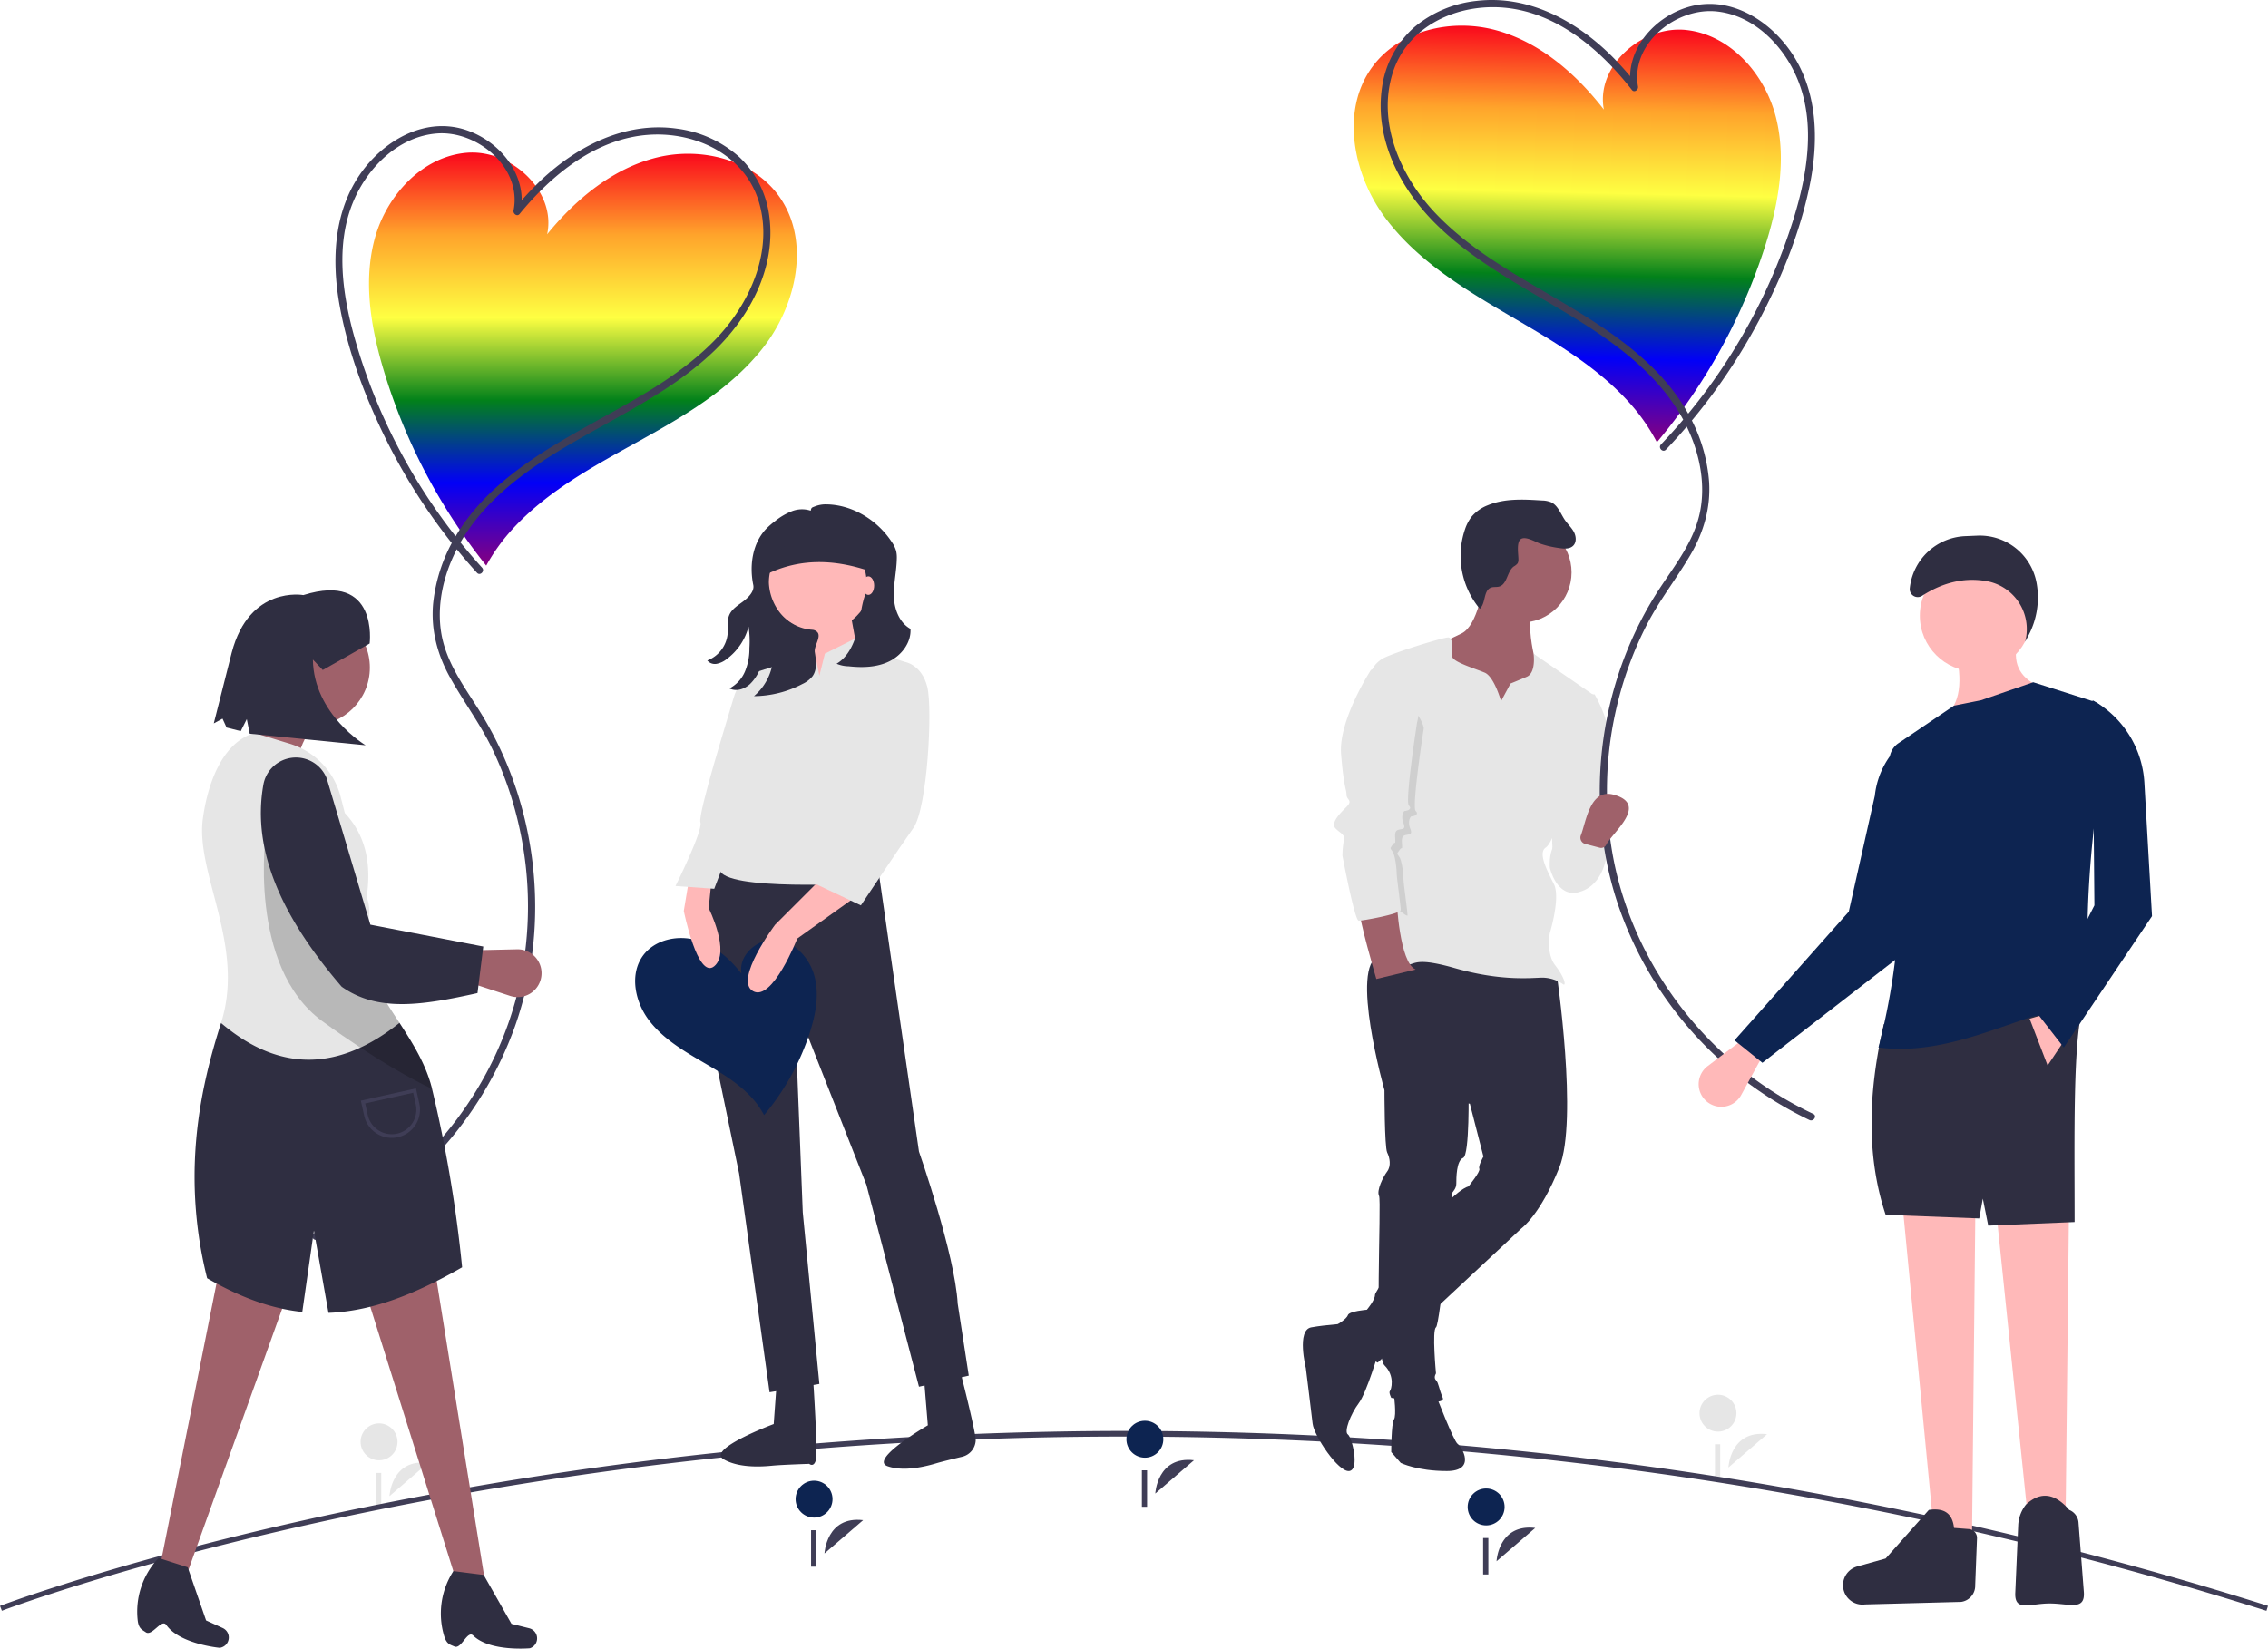 <svg data-name="Layer 1" xmlns="http://www.w3.org/2000/svg" xmlns:xlink="http://www.w3.org/1999/xlink" width="870.661" height="633.001" viewBox="0 0 870.661 633.001"><defs><linearGradient id="a" x1="388.45" y1="350.669" x2="388.45" y2="192.07" gradientUnits="userSpaceOnUse"><stop offset="0" stop-color="#86007f"/><stop offset=".2" stop-color="#0200f7"/><stop offset=".4" stop-color="#02811a"/><stop offset=".6" stop-color="#feff42"/><stop offset=".8" stop-color="#ffa42b"/><stop offset="1" stop-color="#fa061c"/></linearGradient><linearGradient id="b" x1="939.26" y1="271.707" x2="939.26" y2="113.108" gradientTransform="scale(-1 1) rotate(-1.361 1380.85 71977.32)" xlink:href="#a"/></defs><path d="M149.512 574.456s.69-14.47 14.847-12.788" fill="#e6e6e6"/><circle cx="145.512" cy="553.601" r="7.085" fill="#e6e6e6"/><path fill="#e6e6e6" d="M144.359 565.532h2v14h-2zm519.153-2.076s.69-14.47 14.847-12.788"/><circle cx="659.512" cy="542.601" r="7.085" fill="#e6e6e6"/><path fill="#e6e6e6" d="M658.359 554.532h2v14h-2z"/><path d="M870.057 618.485C623.825 540.538 400.548 544.69 256.603 561.9 100.655 580.545 1.699 618.09.718 618.466L0 616.598c.984-.377 100.173-38.01 256.365-56.684a1486.92 1486.92 0 01276.89-7.083 1444.325 1444.325 0 01337.406 63.748zm-295.545-19.029s.69-14.47 14.847-12.788" fill="#3f3d56"/><circle cx="570.512" cy="578.601" r="7.085" fill="#0d2451"/><path fill="#3f3d56" d="M569.359 590.532h2v14h-2z"/><path d="M410.037 302.825c17.444-9.668 35.164-20.028 47.49-35.707 12.873-16.375 18.368-40.866 6.438-57.94-10.021-14.341-29.977-19.384-46.975-15.24s-31.228 15.954-42.28 29.518c3.616-16.671-13.966-32.768-30.96-31.292s-30.631 16.33-35.169 32.775-1.585 34.042 3.284 50.39a222.946 222.946 0 0039.465 75.34 72.7 72.7 0 019.865-13.784c13.417-14.756 31.398-24.392 48.842-34.06z" transform="translate(-164.67 -133.5)" fill="url(#a)"/><path d="M185.068 217.967a221.097 221.097 0 01-48.86-87.94c-4.786-16.974-7.59-36.275-.417-53.022 5.548-12.953 17.372-24.673 32.03-25.758 15.468-1.145 32.64 13.179 29.326 29.558-.247 1.223 1.364 2.514 2.318 1.35 12.381-15.113 29.4-29.034 49.682-30.398 18.065-1.216 37.04 7.811 42.303 26.162 5.48 19.114-3.976 39.335-17.218 52.851-14.69 14.993-33.813 24.346-51.862 34.557-17.759 10.047-35.821 21.648-46.744 39.408a62.626 62.626 0 00-9.367 27.191c-.858 9.979 1.638 19.414 6.47 28.115 5.13 9.243 11.475 17.668 16.11 27.212a137.738 137.738 0 0110.33 29.57 139.585 139.585 0 01.09 61.9c-8.514 37.143-33.358 69.833-66.421 88.64a136.707 136.707 0 01-12.305 6.186c-1.63.72-.22 3.11 1.4 2.395a142.448 142.448 0 0075.82-82.042c13.988-39.71 8.625-85.464-13.752-121.062-5.857-9.316-12.622-18.351-14.55-29.45-1.768-10.172.408-20.782 4.703-30.06 9.197-19.872 27.427-32.79 45.841-43.45 18.41-10.658 38.075-19.888 53.676-34.671 13.888-13.16 24.134-31.938 21.729-51.609a37.776 37.776 0 00-11.794-23.49 44.443 44.443 0 00-23.759-10.716c-19.66-2.772-38.089 6.556-52.101 19.74a116.536 116.536 0 00-10.242 11.06l2.317 1.348c2.991-14.784-8.761-28.366-22.522-32.105-14.965-4.067-29.8 4.682-38.424 16.542-10.771 14.815-11.652 33.814-8.503 51.282 3.266 18.12 10.028 35.86 18.24 52.289a225.103 225.103 0 0034.495 50.378c1.2 1.326 3.157-.64 1.961-1.96z" fill="#3f3d56"/><path fill="#9f616a" d="M186.338 608.116l-9.898 2.809-38.889-123.842 28.537-4.92 20.25 125.953zm-116.169.712l-9.788-2.098 25.32-126.908 27.533 8.97-43.065 120.036z"/><path d="M174.41 632.173c2.71 1.237 4.98-6.43 7.267-4.183 6.394 6.284 21.734 4.876 21.734 4.876a3.997 3.997 0 002.52-5.21 3.997 3.997 0 00-2.774-2.474l-6.8-1.7-10.678-18.778-11.637-1.473-.294.481a30.004 30.004 0 00-3.215 24.534c.968 3.101 2.285 3.2 3.877 3.927zM55.952 626.71c2.438 1.711 6.071-5.41 7.908-2.784 5.138 7.346 20.477 8.765 20.477 8.765a3.997 3.997 0 003.43-4.66 3.997 3.997 0 00-2.275-2.94l-6.375-2.915-7.066-20.413-11.172-3.575-.377.42a30.004 30.004 0 00-7.645 23.533c.385 3.225 1.662 3.563 3.095 4.569zm97.404-233.96c5.212 8.014 10.264 16.109 12.5 25.321a509.628 509.628 0 0111.55 68.517c-18.109 10.39-33.819 16.353-49.165 17.381a69.84 69.84 0 01-2.138.107l-5.595-31.583-4.462 31.235a72.243 72.243 0 01-6.647-1.017c-9.62-1.93-19.416-5.873-29.882-11.928a159.72 159.72 0 01-4.677-45.69c.86-20.562 5.509-38.166 10.012-52.303z" fill="#2f2e41"/><path d="M114.919 299.629l-24.6-8.364c8.9-8.713 12.534-18.278 8.856-29.029l27.552 4.92c-6.538 12.6-15.098 20.188-11.808 32.473z" fill="#9f616a"/><path d="M153.356 392.75c-22.378 17.8-45.16 19.852-68.504.04 9.41-29.546-9.788-57.33-6.992-78.305 1.745-13.086 7.187-29.295 19.842-33.063l13.592 4.153a28.791 28.791 0 0119.47 20.331l1.609 6.258c7.781 8.278 10.375 19.157 8.355 32.364 1.706 3.747.923 8.473.14 13.207-.741 4.502-1.483 9.012-.084 12.682 3.009 7.892 7.856 15.08 12.572 22.332" fill="#e6e6e6"/><circle cx="119.839" cy="256.332" r="22.14" fill="#9f616a"/><path d="M195.865 382.394l-15.51-5.077 1.132-12.445 17.03-.379a9.18 9.18 0 019.27 10.609 9.18 9.18 0 01-11.922 7.292z" fill="#9f616a"/><path d="M165.855 418.071c-6.41-3.006-21.002-10.585-42.082-25.945-29.028-21.157-21.645-72.817-21.645-72.817l38.74 38.426c-.741 4.502-1.483 9.012-.084 12.682 6.334 16.612 20.813 30.106 25.071 47.654z" opacity=".2"/><path d="M183.308 381.302c-21.004 4.653-38.187 7.443-52.153-2.46-22.149-25.76-34.737-51.62-30.025-77.663a12.627 12.627 0 019.165-9.888 12.701 12.701 0 0115.153 7.662l16.734 56.083 43.347 8.39z" fill="#2f2e41"/><path d="M150.39 436.896a10.856 10.856 0 01-10.578-8.488l-1.289-5.802 21.158-4.7 1.289 5.802a10.838 10.838 0 01-8.229 12.93 10.852 10.852 0 01-2.351.258zm-10.199-13.227l.986 4.436a9.438 9.438 0 0018.427-4.094l-.985-4.436z" fill="#3f3d56"/><path d="M141.899 247.078s3.554-27.66-25.446-18.59c0 0-20.713-3.8-27.505 22.108l-6.878 27.157 3.352-1.824 1.563 3.416 5.431 1.375 2.325-4.613 1.124 5.602 44.488 4.435s-19.925-11.783-20.241-32.902l3.795 4.01zm148.751-33.812h49.522l-5.875 52.044-43.647-1.084v-50.96zM276.311 330.63c-14.87 5.311-5.31 58.417-5.31 58.417l12.745 61.603 11.683 83.908 19.118-3.186-6.372-65.852-3.187-80.721 27.616 70.1 20.18 77.535 19.118-4.249-4.248-27.615c-1.063-19.118-14.87-58.417-14.87-58.417l-15.932-110.46z" fill="#2f2e41"/><path d="M367.564 522.32s7.177 27.644 6.993 30.825l-.005.095a6.774 6.774 0 01-5.244 6.101c-3.048.722-7.078 1.698-9.236 2.31-2.044.58-12.035 3.86-19.335 1.31s15.451-15.703 15.451-15.703l-2.126-25.851zm-55.394 7.528s1.84 27.58 1.051 30.667-2.583 1.533-2.583 1.533-9.713.328-13.616.656c-2.116.179-12.55 1.489-19.229-2.409s19.23-13.523 19.23-13.523l1.79-24.719z" fill="#2f2e41"/><circle cx="314.547" cy="222.294" r="20.18" fill="#ffb8b8"/><path fill="#ffb8b8" d="M308.175 236.101l4.248 29.74 18.056-8.497-4.249-23.367-18.055 2.124z"/><path d="M313.485 254.158l-3.553-5.758-3.882 4.695-16.994 5.311-4.248 25.491c-1.062 6.373 2.124 18.056 2.124 18.056s-11.683 23.367-10.621 31.864 55.23 5.31 55.23 5.31l15.932-84.97-13.807-4.248-4.249-5.31-12.745 6.372-2.125 8.497z" fill="#e6e6e6"/><path d="M338.05 206.989a6.277 6.277 0 00-6.276-6.277H301.51a7.945 7.945 0 00-7.945 7.945v12.2c14.499-7.344 29.385-6.053 44.486 0z" fill="#2f2e41"/><path d="M268.845 407.24c-7.317-4.286-14.744-8.869-19.826-15.658-5.306-7.09-7.395-17.556-2.151-24.693 4.404-5.995 12.938-7.937 20.121-6.004s13.113 7.097 17.674 12.974c-1.369-7.123 6.267-13.787 13.476-12.988s12.855 7.25 14.618 14.286.33 14.486-1.905 21.387a94.794 94.794 0 01-17.535 31.625 30.912 30.912 0 00-4.055-5.958c-5.554-6.408-13.1-10.686-20.417-14.971z" fill="#0d2451"/><path d="M315.61 337.003l-18.057 18.056s-15.931 21.243-8.497 25.491 16.994-20.18 16.994-20.18l22.305-15.932zm-42.485 1.062l-1.063 10.622s8.497 16.994 2.125 22.304-11.684-21.242-11.684-21.242l2.125-12.746z" fill="#ffb8b8"/><path d="M336.852 282.835l-5.31 30.801-21.243 24.43 20.18 9.558s14.87-22.304 20.18-29.74 7.435-45.67 5.311-54.167-8.497-9.56-8.497-9.56l-3.186 2.125zm-45.672 13.808l-8.496 22.304-8.497 22.305-14.87-1.062s10.621-21.243 9.56-24.43 10.62-40.36 12.745-47.795 7.434-9.559 7.434-9.559l8.497 2.124z" fill="#e6e6e6"/><path d="M341.321 253.964c-4.759 2.31-10.288 2.437-15.546 1.858a12.16 12.16 0 01-4.633-.981c4.19-2.428 6.454-7.177 7.791-11.832a49.923 49.923 0 001.522-7.391 37.624 37.624 0 011.365-6.354 18.75 18.75 0 10-36.657-5.564 20.094 20.094 0 003.346 10.303 17.38 17.38 0 0013.237 7.802 2.929 2.929 0 011.964.844c1.766 1.773-1.319 5.342-.908 7.81.519 3.123.957 6.625-.894 9.193a10.554 10.554 0 01-3.825 2.945 40.741 40.741 0 01-18.647 4.697 20.912 20.912 0 007.093-12.312 20.063 20.063 0 00-2.518-13.678 37.022 37.022 0 01-1.784 14.05 16.19 16.19 0 01-4.458 7.43c-2.226 1.896-5.12 2.829-7.747 1.542a13.071 13.071 0 006.018-6.626 22.829 22.829 0 001.655-8.927 36.56 36.56 0 00-.338-8.173 22.535 22.535 0 01-8.401 12.466 8.948 8.948 0 01-3.789 1.803 3.768 3.768 0 01-3.636-1.278 12.244 12.244 0 007.812-10.288c.19-2.404-.33-4.94.616-7.159.984-2.306 3.296-3.69 5.298-5.2s4.423-3.878 3.918-6.334c-1.551-7.553-.318-16.103 5.037-21.65a28.987 28.987 0 013.25-2.814 24.863 24.863 0 016.426-3.827 10.708 10.708 0 017.35-.234c.2-1.286.542-1.235 1.59-1.654a11.231 11.231 0 014.28-.787c10.132.094 19.753 6.06 25.287 14.54a11.381 11.381 0 011.628 3.368 11.217 11.217 0 01.251 2.96c-.092 4.854-1.27 9.657-1.128 14.51.141 4.854 2.122 10.1 6.378 12.436.339 5.28-3.443 10.197-8.203 12.506z" fill="#2f2e41"/><ellipse cx="333.352" cy="224.849" rx="2.226" ry="3.561" fill="#ffb8b8"/><path d="M443.512 573.456s.69-14.47 14.847-12.788" fill="#3f3d56"/><circle cx="439.512" cy="552.601" r="7.085" fill="#0d2451"/><path fill="#3f3d56" d="M438.359 564.532h2v14h-2zm-121.847 31.924s.69-14.47 14.847-12.788"/><circle cx="312.512" cy="575.601" r="7.085" fill="#0d2451"/><path fill="#3f3d56" d="M311.359 587.532h2v14h-2z"/><path d="M529.403 518.494s-4.684 16.133-7.807 20.296-5.725 10.93-4.163 11.97 4.684 13.531.52 14.052-13.531-13.531-14.051-18.215-2.603-21.338-2.603-21.338-3.643-14.572 2.082-15.613 14.572-1.561 14.572-1.561zm21.857 17.174s6.766 17.694 8.328 18.735 7.286 10.409-4.164 10.409-17.695-3.123-17.695-3.123l-3.643-4.163s0-10.93 1.041-12.49 0-9.368 0-9.368z" fill="#2f2e41"/><path d="M597.579 373.814s8.327 56.206 1.04 74.422-14.571 23.419-14.571 23.419l-55.166 51.522s-17.174-8.847-15.613-14.572c0 0 3.643-2.081 4.164-3.643s7.286-2.081 7.286-2.081 3.122-3.643 3.122-5.725 27.063-39.032 35.91-41.634c0 0 4.684-5.725 4.163-6.766s1.562-4.684 1.562-4.684l-5.205-20.297-32.787-5.204s-13.53-47.88-2.081-51.523 68.176 6.766 68.176 6.766z" fill="#2f2e41"/><path d="M532.525 410.244l-1.04 8.327s0 21.858 1.04 23.94 1.561 5.204 0 7.286-4.163 7.286-3.122 9.368-2.082 60.89 2.081 65.053 2.602 9.368 2.082 9.888.52 2.603.52 2.603 21.338 3.643 19.777 0-1.561-5.725-2.602-6.766 0-2.602 0-2.602-1.562-16.654 0-17.695 6.245-51.002 6.245-51.522 1.561-1.562 1.561-3.643 0-8.848 2.602-9.889 2.082-26.541 2.082-26.541z" fill="#2f2e41"/><path d="M569.476 224.45s-2.082 15.613-8.327 18.736-10.409 4.684-10.409 4.684l5.205 18.215 2.081 15.613h23.94l13.01-10.409-4.163-17.174-2.081-3.123s-2.602-11.449-.52-15.092-18.736-11.45-18.736-11.45z" fill="#9f616a"/><path d="M579.884 262.442l-3.643 6.766s-2.602-9.368-6.245-10.93-12.49-4.163-12.49-6.245.52-7.286-1.561-7.286-22.379 6.246-25.502 8.327-3.643 4.164-3.643 4.164l5.725 59.85s-8.327 28.102-5.725 39.031 4.684 12.49 10.93 14.052 2.602-3.643 20.817 1.561 29.664 3.643 33.828 3.643a14.563 14.563 0 017.806 2.602c1.041.52.52-2.602-3.122-7.286s-2.082-12.49-2.082-12.49 4.163-13.531 1.561-18.735-6.245-11.97-3.122-14.052 7.286-17.695 7.286-17.695l11.449-40.593-23.42-16.134s1.041 7.286-2.602 8.848-6.245 2.602-6.245 2.602z" fill="#e6e6e6"/><path d="M609.028 266.605h3.123s5.204 8.848 5.204 15.093-2.602 41.634-2.602 41.634l-15.092 15.613-3.643-11.97-1.041-26.542z" fill="#e6e6e6"/><path d="M600.702 321.771s17.174-4.684 16.653 2.602-3.122 16.133-11.45 18.215-10.928-9.368-10.928-9.368-1.041-10.408 5.725-11.449z" fill="#e6e6e6"/><path d="M536.168 345.71s1.041 23.94 7.286 26.543l-15.092 3.643s-7.286-24.98-6.245-26.022 14.051-4.163 14.051-4.163z" fill="#9f616a"/><path d="M532.265 264.263l-3.383-4.944s-12.49 19.256-11.45 32.267 2.082 13.531 2.082 15.613 2.603 2.082 0 4.684-6.245 6.245-4.163 8.327 3.643 2.081 3.123 4.684a34.41 34.41 0 00-.52 5.724s4.423 8.587 5.984 8.587 16.394 13.792 16.394 12.23-1.562-12.49-1.562-14.051-.52-6.766-1.56-8.327-1.042-1.04 0-2.602 1.04 0 1.04-1.561-.52-3.643 1.04-4.164 3.123 0 2.083-2.602 0-4.684.52-4.684 3.123-.52 1.561-2.082 3.123-31.746 3.123-31.746-.78-7.546-14.312-15.353z" opacity=".1"/><path d="M535.127 253.074l-8.847 4.164s-12.49 19.256-11.45 32.266 2.082 13.531 2.082 15.613 2.602 2.082 0 4.684-6.245 6.245-4.163 8.327 3.643 2.082 3.122 4.684a34.41 34.41 0 00-.52 5.725s4.684 24.98 6.245 24.98 16.133-2.602 16.133-4.163-1.56-12.49-1.56-14.052-.521-6.765-1.562-8.327-1.041-1.04 0-2.602 1.04 0 1.04-1.561-.52-3.643 1.042-4.164 3.122 0 2.081-2.602 0-4.684.52-4.684 3.123-.52 1.562-2.081 3.123-31.747 3.123-31.747 4.684-16.653-8.848-24.46z" fill="#e6e6e6"/><circle cx="584.048" cy="219.767" r="19.256" fill="#9f616a"/><path d="M591.123 208.677a37.935 37.935 0 007.403 1.747c1.897.296 4.116.448 5.449-.934 1.308-1.355 1.096-3.616.204-5.275s-2.322-2.96-3.394-4.508c-1.686-2.436-2.681-5.665-5.378-6.892a9.893 9.893 0 00-3.5-.654c-6.997-.446-14.28-.848-20.76 1.83a15.28 15.28 0 00-6.266 4.458 16.639 16.639 0 00-2.504 4.857 31.695 31.695 0 005.702 30.434c2.361-2.127 1.334-7.044 4.322-8.128.98-.355 2.089-.108 3.093-.39 3.156-.884 2.997-5.761 5.625-7.721a5.017 5.017 0 001.496-1.23 3.058 3.058 0 00.29-1.55c.02-1.827-.838-6.468.904-7.72 1.775-1.275 5.61 1.06 7.314 1.676z" fill="#2f2e41"/><path d="M743.179 254.08c-17.21-10.08-34.678-20.858-46.628-36.826-12.48-16.675-17.393-41.29-5.06-58.076 10.358-14.1 30.428-18.667 47.323-14.12s30.84 16.69 41.567 30.513c-3.22-16.752 14.74-32.427 31.695-30.547s30.234 17.053 34.38 33.6.776 34.07-4.48 50.3a222.946 222.946 0 01-41.242 74.38 72.7 72.7 0 00-9.536-14.014c-13.063-15.071-30.81-25.131-48.02-35.21z" transform="translate(-164.67 -133.5)" fill="url(#b)"/><path d="M637.636 170.64a221.096 221.096 0 0050.935-86.755c5.188-16.856 8.45-36.085 1.676-52.998-5.239-13.081-16.781-25.078-31.409-26.511-15.436-1.512-32.943 12.4-30.02 28.853.219 1.229-1.423 2.48-2.349 1.294C614.45 19.121 597.766 4.8 577.523 2.954c-18.03-1.644-37.216 6.93-42.912 25.15-5.933 18.979 3.04 39.419 15.958 53.245 14.33 15.338 33.225 25.142 51.026 35.78 17.515 10.465 35.297 22.492 45.795 40.506a62.626 62.626 0 018.719 27.406c.62 9.996-2.1 19.37-7.135 27.954-5.35 9.118-11.893 17.39-16.752 26.82a137.737 137.737 0 00-11.03 29.317 139.585 139.585 0 00-1.56 61.881c7.63 37.335 31.69 70.606 64.297 90.192a136.706 136.706 0 0012.155 6.477c1.611.759.145 3.115-1.456 2.36a142.448 142.448 0 01-73.85-83.819c-13.042-40.03-6.594-85.645 16.622-120.7 6.076-9.176 13.055-18.047 15.246-29.098 2.008-10.126.085-20.785-3.988-30.163-8.723-20.084-26.641-33.43-44.797-44.525-18.15-11.093-37.591-20.787-52.837-35.937-13.572-13.486-23.369-32.501-20.497-52.11a37.776 37.776 0 0112.349-23.204A44.443 44.443 0 01566.882.338c19.72-2.304 37.922 7.458 51.618 20.973a116.534 116.534 0 019.976 11.298l-2.349 1.294c-2.639-14.851 9.433-28.15 23.279-31.562 15.057-3.71 29.68 5.389 38.02 17.45 10.416 15.067 10.846 34.081 7.283 51.47-3.695 18.037-10.877 35.612-19.477 51.84a225.103 225.103 0 01-35.682 49.546c-1.232 1.297-3.141-.715-1.914-2.007z" fill="#3f3d56"/><path d="M614.097 325.488a2.181 2.181 0 002.51-1.132c2.39-4.782 16.457-15.537 2.83-19.239-9.107-2.474-10.536 10.469-12.563 15.601a2.48 2.48 0 001.676 3.31z" fill="#9f616a"/><path d="M655.117 422.856a8.694 8.694 0 0013.311-2.417l9.17-16.8-6.935-5.749-15.117 11.453a8.694 8.694 0 00-.429 13.513z" fill="#ffb9b9"/><path d="M665.853 399.431l10.708 8.636 58.377-45.25-3.454-78.757a31.806 31.806 0 00-11.76 21.487l-10.002 44.489z" fill="#0d2451"/><path fill="#ffb9b9" d="M778.461 582.505h14.508l1.382-127.115h-29.016l13.126 127.115zm-35.924 6.909h14.508l1.382-135.406-29.016-1.382 13.126 136.788z"/><path d="M723.884 466.443l35.924 1.382 1.382-7.6 2.073 10.363 33.16-1.381c-.005-33.6-.722-70.727 3.454-83.593l-76.683 7.6c-6.04 26.032-6.784 50.694.69 73.23zm62.932 149.223c7.754 0 13.834 3.01 13.128-4.712l-2.009-26.112a5.708 5.708 0 00-3.584-5.1q-8.29-9.718-16.58-2.073a13.758 13.758 0 00-2.997 7.872l-1.124 25.934c-.39 7.538 5.618 4.191 13.166 4.191zm-70.818.366l36.871-.976a6.25 6.25 0 005.388-6.38l.694-18.018a3.41 3.41 0 00-3.145-3.571l-5.67-.437c-.672-6.169-4.428-7.665-9.671-6.908l-16.58 18.653-10.926 3.059a7.463 7.463 0 00-5.368 8.293 7.463 7.463 0 008.407 6.285z" fill="#2f2e41"/><circle cx="758.427" cy="236.392" r="21.416" fill="#ffb9b9"/><path d="M747.373 274.388l36.615-10.363c-8.189-3.185-11.35-8.742-9.672-16.58h-24.18c3.109 11.808 3.122 21.444-2.763 26.943z" fill="#ffb9b9"/><path d="M721.121 402.195c20.664 2.64 39.702-5.36 57.686-11.4 8.118-2.726 16.297.12 23.834-4.49-3.26-32.101-.095-68.261 6.828-106.795a9.131 9.131 0 00-6.208-10.326l-22.727-7.231-20.035 6.908-10.362 2.073-21.34 14.418a7.801 7.801 0 00-3.32 7.793 255.765 255.765 0 01-4.356 109.05z" fill="#0d2451"/><path fill="#ffb9b9" d="M779.152 391.141l6.909 17.962 6.908-10.363-8.981-8.981-4.836 1.382z"/><path d="M737.876 228.755c8.327-5.344 16.63-7.104 24.913-5.6a18.71 18.71 0 0114.688 23.053l-.052.2 1.238-2.326a31.251 31.251 0 003.182-20.143 22.17 22.17 0 00-22.753-18.276l-4.66.194a22.336 22.336 0 00-21.288 20.018 3.07 3.07 0 004.732 2.88z" fill="#2f2e41"/><path d="M782.606 389.76l9.672 12.435 33.852-50.432-2.928-51.236a38.754 38.754 0 00-19.87-31.666l.69 78.757z" fill="#0d2451"/></svg>